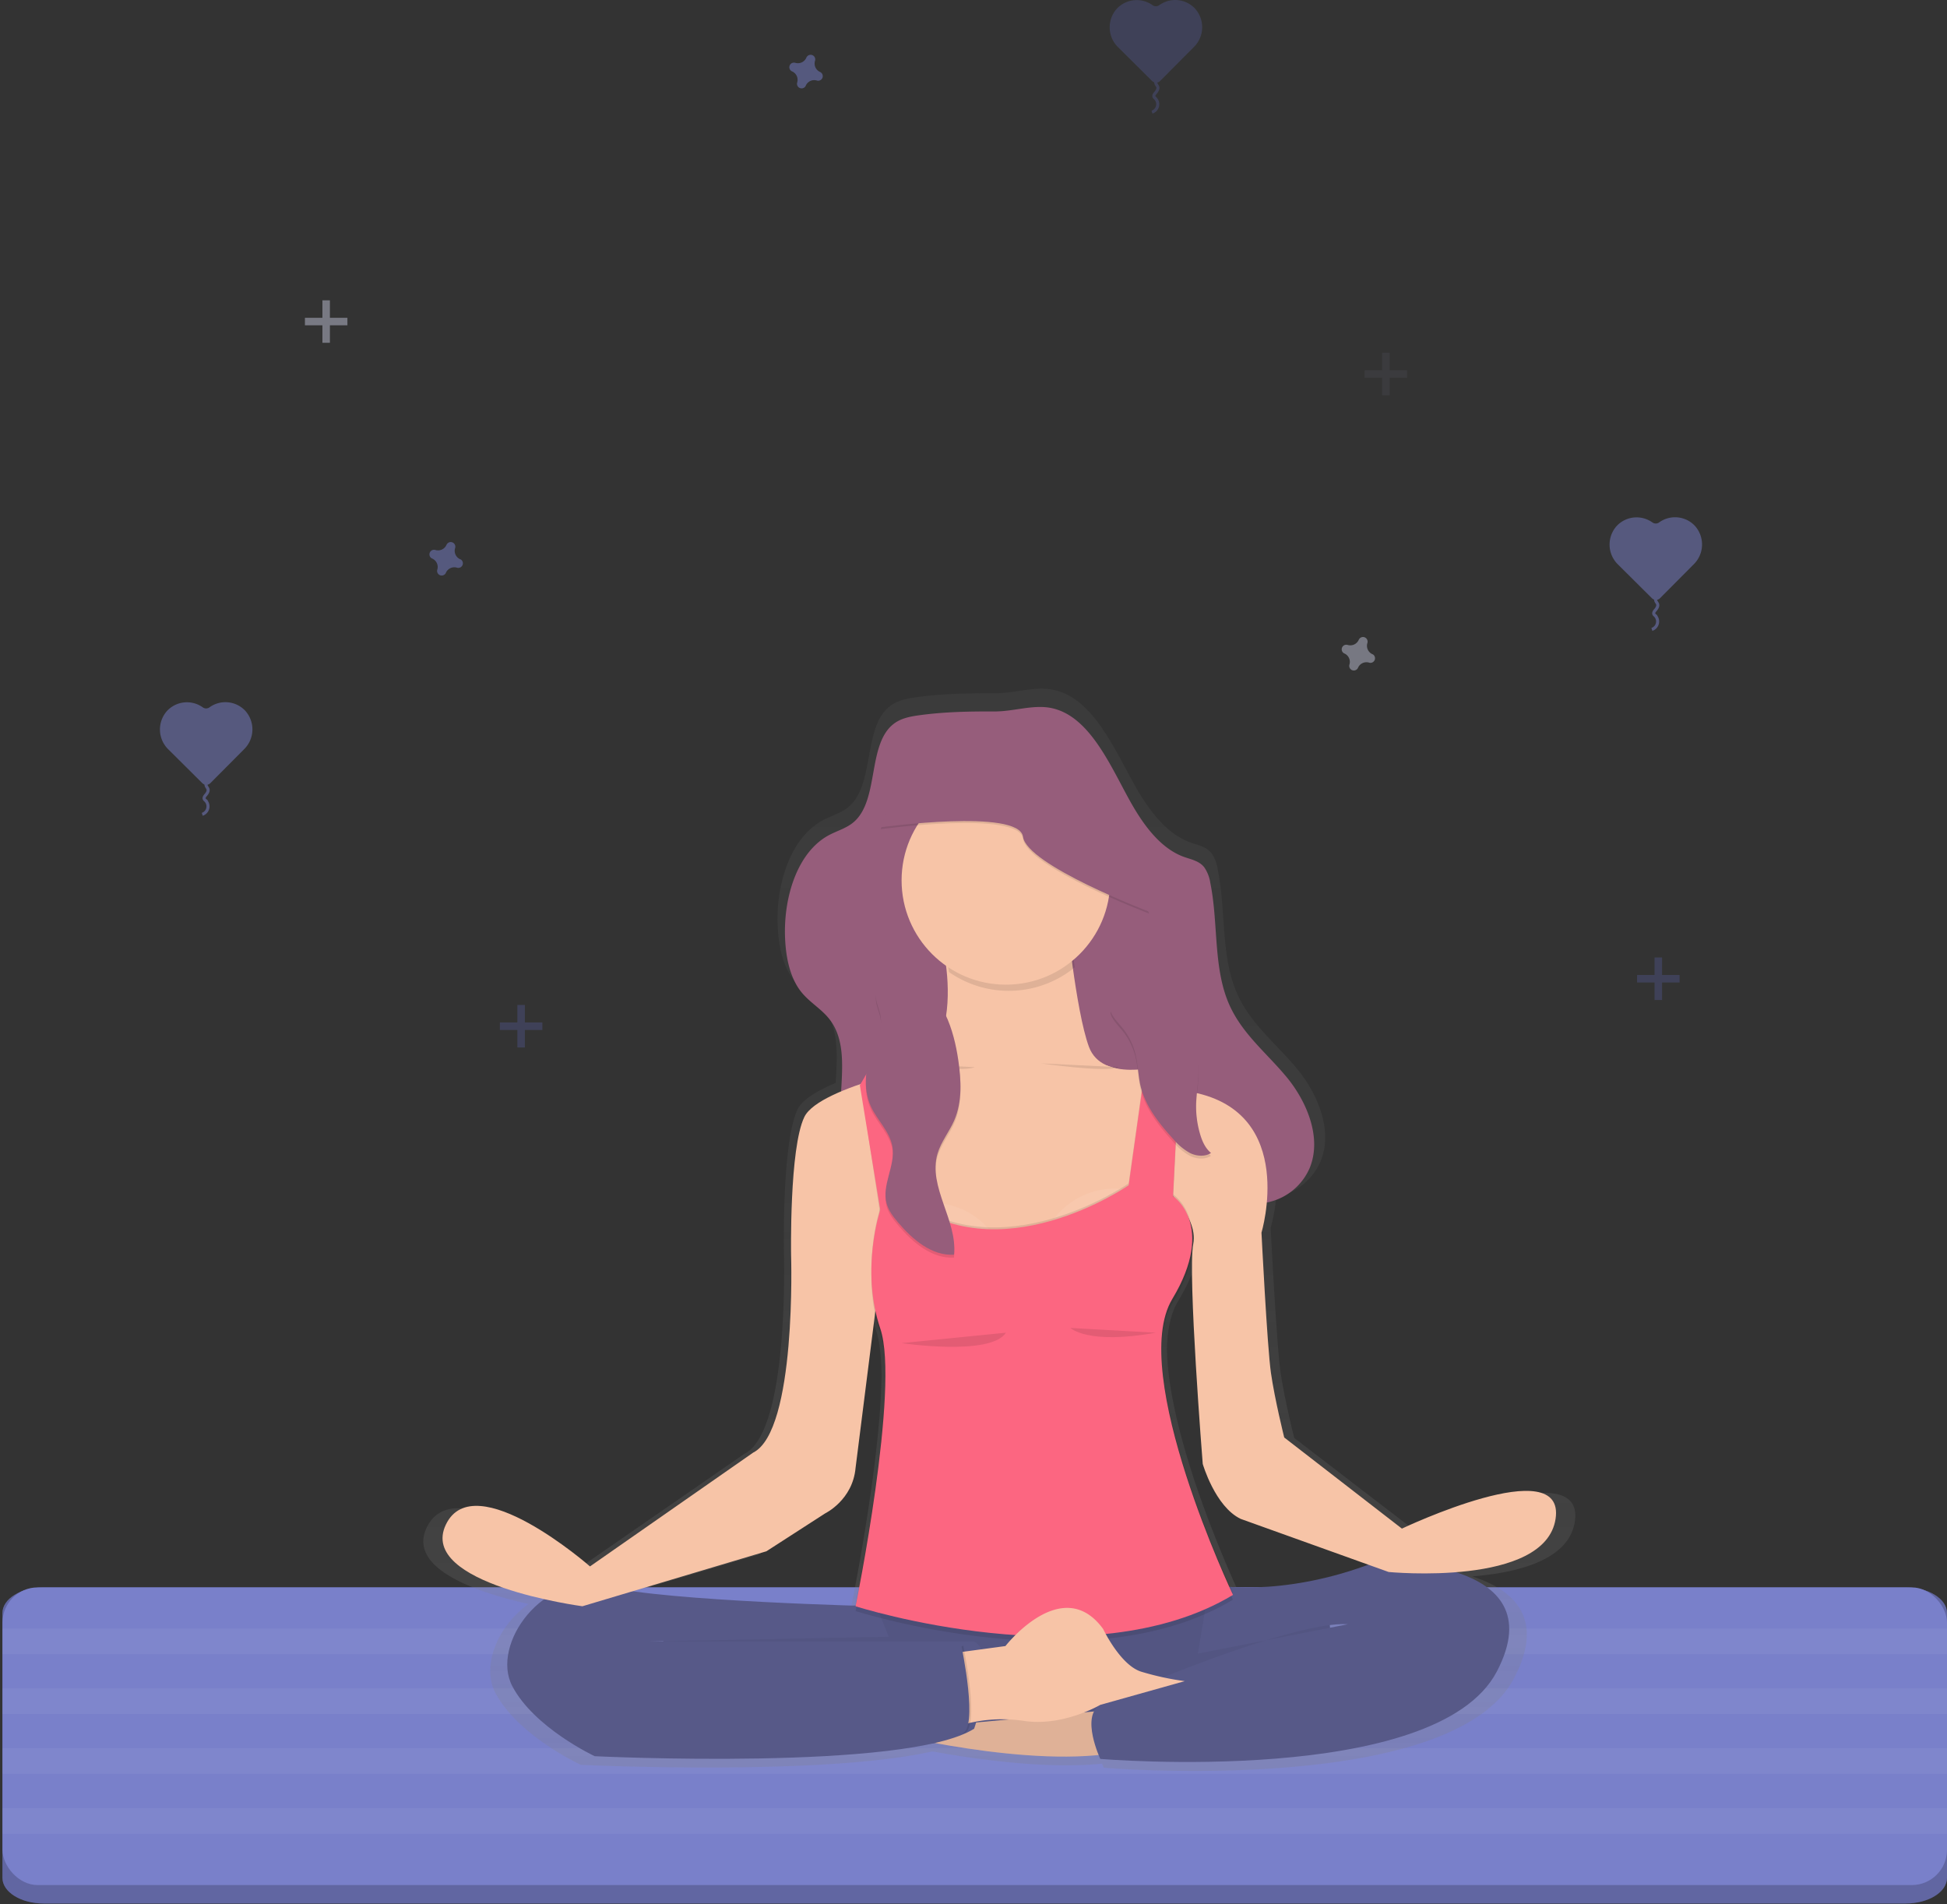 <svg id="meditate" width="319" height="312" xmlns="http://www.w3.org/2000/svg"><rect width="100%" height="100%" fill="#333333" stroke="none"/><defs><linearGradient x1="50%" y1="99.986%" x2="50%" y2=".011%" id="a"><stop stop-color="gray" stop-opacity=".25" offset="0%"/><stop stop-color="gray" stop-opacity=".12" offset="54%"/><stop stop-color="gray" stop-opacity=".1" offset="100%"/></linearGradient></defs><g fill="none" fill-rule="evenodd"><path d="M312.235 260.106H7.158c-3.735 0-6.76 1.88-6.76 4.197v43.402c0 2.317 3.025 4.197 6.76 4.197h305.077c3.735 0 6.765-1.88 6.765-4.197v-43.402c0-2.317-3.03-4.197-6.765-4.197z" fill="#7980CA"/><path d="M312.235 260.106H7.158c-3.735 0-6.76 1.88-6.76 4.197v43.402c0 2.317 3.025 4.197 6.76 4.197h305.077c3.735 0 6.765-1.88 6.765-4.197v-43.402c0-2.317-3.03-4.197-6.765-4.197z" fill="#000" opacity=".2"/><rect fill="#7980CA" x=".409" y="260.106" width="318.591" height="48.774" rx="5.768"/><path fill="#FFF" opacity=".05" d="M.409 266.834H319v4.205H.409zM.409 276.644H319v4.205H.409zM.409 286.454H319v4.205H.409zM.409 296.265H319v4.205H.409z"/><g opacity=".5"><path d="M270.736 85.608a4.464 4.464 0 0 0-5.819.54 4.557 4.557 0 0 0 .18 6.35l5.562 5.528a.93.93 0 0 0 1.314 0l5.528-5.56a4.557 4.557 0 0 0 .148-6.35 4.456 4.456 0 0 0-5.815-.513.942.942 0 0 1-1.098.005z" fill="#7980CA"/><path d="M271.355 97.81a.819.819 0 0 0 0 .773 4 4 0 0 1 .217.36c.143.357-.107.746-.36 1.036-.16.184-.336.43-.234.655.05.081.114.153.188.213a1.367 1.367 0 0 1-.52 2.285" stroke="#7980CA" stroke-width=".5"/></g><g opacity=".5"><path d="M33.227 115.907a4.464 4.464 0 0 0-5.82.54 4.557 4.557 0 0 0 .181 6.35l5.561 5.528a.93.93 0 0 0 1.314 0l5.529-5.56a4.557 4.557 0 0 0 .147-6.35 4.456 4.456 0 0 0-5.815-.512.942.942 0 0 1-1.097.004z" fill="#7980CA"/><path d="M33.845 128.108a.819.819 0 0 0 0 .774 4 4 0 0 1 .217.36c.143.357-.106.746-.36 1.036-.16.185-.336.43-.234.656.05.08.114.153.189.212a1.367 1.367 0 0 1-.52 2.285" stroke="#7980CA" stroke-width=".5"/></g><g opacity=".5"><path d="M188.837.852a4.464 4.464 0 0 0-5.82.54 4.557 4.557 0 0 0 .18 6.35l5.562 5.528a.93.93 0 0 0 1.314 0l5.528-5.56a4.557 4.557 0 0 0 .148-6.35 4.456 4.456 0 0 0-5.815-.512.942.942 0 0 1-1.097.004z" fill="#4B507D"/><path d="M189.455 13.053a.819.819 0 0 0 0 .774 4 4 0 0 1 .217.36c.143.357-.107.746-.36 1.036-.16.185-.336.41-.234.655.05.081.114.153.189.213a1.367 1.367 0 0 1-.52 2.285" stroke="#4B507D" stroke-width=".5"/></g><g opacity=".5" fill="#43434A"><path d="M226.453 57.806h1.228v6.961h-1.228z"/><path d="M230.548 60.672V61.9h-6.961v-1.228z"/></g><g opacity=".5" fill="#4B507D"><path d="M84.766 164.672h1.228v6.961h-1.228z"/><path d="M88.861 167.538v1.229H81.9v-1.229z"/></g><g opacity=".5" fill="#BDBFD3"><path d="M52.825 49.208h1.228v6.96h-1.228z"/><path d="M56.92 52.074v1.228H49.96v-1.228z"/></g><g opacity=".5" fill="#4B507D"><path d="M271.088 156.893h1.228v6.96h-1.228z"/><path d="M275.184 159.759v1.228h-6.962v-1.228z"/></g><path d="M224.852 107.19a1.507 1.507 0 0 1-.819-1.818.487.487 0 0 0 .033-.168.753.753 0 0 0-1.372-.496.852.852 0 0 0-.082.148 1.507 1.507 0 0 1-1.818.819.753.753 0 0 0-.667 1.323c.045.032.095.06.147.081a1.503 1.503 0 0 1 .819 1.818.753.753 0 0 0 1.323.667.647.647 0 0 0 .081-.147 1.511 1.511 0 0 1 1.823-.84.725.725 0 0 0 .163.033.753.753 0 0 0 .5-1.355.647.647 0 0 0-.131-.065z" fill="#BDBFD3" opacity=".5"/><path d="M75.385 91.63a1.507 1.507 0 0 1-.82-1.817.487.487 0 0 0 .033-.168.753.753 0 0 0-1.371-.496.852.852 0 0 0-.082.148 1.507 1.507 0 0 1-1.818.819.753.753 0 0 0-.667 1.323c.045.032.094.06.147.081a1.503 1.503 0 0 1 .839 1.818.753.753 0 0 0 1.323.667.647.647 0 0 0 .082-.147 1.511 1.511 0 0 1 1.822-.84.725.725 0 0 0 .164.033.753.753 0 0 0 .5-1.355.647.647 0 0 0-.152-.065zM134.353 11.788a1.507 1.507 0 0 1-.82-1.818.487.487 0 0 0 .033-.168.753.753 0 0 0-1.371-.495.852.852 0 0 0-.082.147 1.507 1.507 0 0 1-1.818.84.753.753 0 0 0-.667 1.323c.045.032.094.06.146.081a1.503 1.503 0 0 1 .84 1.818.753.753 0 0 0 1.323.667.647.647 0 0 0 .081-.147 1.511 1.511 0 0 1 1.823-.84.725.725 0 0 0 .164.033.753.753 0 0 0 .348-1.441z" fill="#7980CA" opacity=".5"/><path d="M231.973 250.914l-19.926-15.3s-1.605-6.372-2.248-10.835c-.643-4.463-1.61-23.584-1.61-23.584.458-1.655.761-3.35.905-5.06.197-.042.41-.09.594-.144a9.93 9.93 0 0 0 6.712-5.786c2.047-5.093-.598-11.112-3.948-15.15-3.35-4.036-7.567-7.28-9.77-12.283-2.72-6.162-1.79-13.618-3.178-20.366a6.162 6.162 0 0 0-1.024-2.632c-.864-1.07-2.211-1.298-3.41-1.724-3.801-1.351-6.651-5.04-8.875-8.893-3.6-6.245-7.326-15.744-14.742-16.284-2.756-.2-5.63.729-8.419.72-4.32 0-8.6.054-12.883.647-1.531.21-3.116.496-4.394 1.503-4.386 3.472-2.4 12.64-6.625 16.378-1.258 1.105-2.867 1.507-4.288 2.268-5.356 2.866-7.735 10.51-7.42 17.385.151 3.227.819 6.58 2.723 8.935 1.511 1.883 3.657 2.964 5.066 4.954 2.264 3.202 1.957 7.456 1.711 11.78-3.03 1.27-5.462 2.727-6.228 4.295-2.596 5.27-2.26 23.285-2.26 23.285s.962 29.48-6.434 33.166l-27.65 19.12S74.739 240.26 69.915 250.3c-3.297 6.867 8.743 10.752 16.687 12.521-5.008 3.554-7.78 10.122-5.434 14.568 3.685 7.014 13.988 11.792 13.988 11.792s39.292 1.896 57.453-2.174h.3c7.71 1.396 18.775 2.866 27.648 1.982.172.41.291.671.291.671s56.92 4.783 67.203-14.658c5.274-9.974-.23-14.576-6.847-16.697 7.408-.59 15.844-2.662 16.814-8.963 1.77-11.497-26.044 1.572-26.044 1.572zm-5.733 6.097c-10.417 3.792-18.87 4.004-23.374 3.722-2.211-4.823-11.433-25.71-11.675-39.692.062-3.12.614-5.847 1.863-7.894 2.679-4.41 3.473-7.87 3.383-10.494v-.574a10.714 10.714 0 0 0-.23-2.387 6.28 6.28 0 0 1 .377 3.415c-.962 4.938 1.61 36.97 1.61 36.97s2.088 7.173 6.429 9.24l21.617 7.694zm-101.998-2.272l10-6.376s4.664-2.231 5.147-7.648l3.297-25.89c.223 1.11.517 2.204.88 3.276.582 1.7.82 4.189.869 7.153-.127 14.45-5.046 38.423-5.046 38.423h.058c0 .07-.025.127-.033.172l-.348.02c-8.088-.245-26.937-.95-37.486-2.411l22.662-6.72zm-17.436 15.088v.049h-2.457l2.457-.05z" fill="url(#a)" fill-rule="nonzero"/><path d="M185.43 131.757c2.145 3.758 4.913 7.37 8.599 8.668 1.159.409 2.457.642 3.276 1.686.525.768.866 1.647.995 2.568 1.34 6.575.442 13.843 3.071 19.858 2.13 4.868 6.204 8.037 9.443 11.964 3.24 3.927 5.778 9.798 3.817 14.76a9.635 9.635 0 0 1-6.49 5.643c-2.712.737-5.541.43-8.293-.057-3.628-.643-7.322-1.638-10.344-4.095-5.23-4.25-7.44-11.874-10.176-18.658-1.286-3.178-2.993-6.507-5.819-7.64-3.235-1.303-6.876.871-8.976 4.061-2.101 3.19-3.03 7.198-4.05 11.055-1.147 4.357-2.596 8.877-5.614 11.727a9.448 9.448 0 0 1-10.09 2.014c-3.358-1.396-6.012-4.938-6.786-9.045-1.187-6.326 1.663-13.92-1.839-18.924-1.36-1.937-3.435-2.993-4.893-4.828-1.822-2.297-2.486-5.568-2.63-8.709-.306-6.706 1.991-14.179 7.171-16.955 1.384-.741 2.928-1.13 4.144-2.21 4.095-3.64 2.163-12.58 6.4-15.97 1.23-.986 2.77-1.26 4.251-1.47 4.153-.573 8.276-.638 12.45-.626 2.698 0 5.478-.9 8.14-.704 7.166.536 10.766 9.798 14.242 15.887z" fill="#965D7B"/><path fill="#575988" d="M108.558 267.309l1.569 18.576 109.7-.655-2.092-20.28-37.088-4.315-65.037 3.926z"/><path fill="#000" opacity=".05" d="M108.558 267.309l1.569 18.576 109.7-.655-2.092-20.28-37.088-4.315-65.037 3.926z"/><path d="M180.74 280.288l-36.518 3.42s25.02 6.37 39.627 3.275l-3.108-6.695z" fill="#F7C4A7"/><path d="M180.74 280.288l-36.518 3.42s25.02 6.37 39.627 3.275l-3.108-6.695z" fill="#000" opacity=".1"/><path d="M152.923 149.457s7.15 18.802-3.419 27.192c-10.57 8.39-1.863 31.855-1.863 31.855l40.716-1.867s4.038-26.414 1.864-32.007c0 0-9.636 2.796-11.81-3.108-2.175-5.904-3.73-22.065-3.73-22.065h-21.758z" fill="#F7C4A7"/><path d="M143.6 263.198s-34.346-.778-44.444-3.276c-10.098-2.497-18.804 9.491-15.23 16.345 3.576 6.855 13.514 11.498 13.514 11.498s51.13 2.485 62.162-4.504c0 0 4.198-11.964 0-14.294h-53.3l39.312-.778-2.015-4.991zM198.144 259.623s11.503 2.486 27.35-3.73c0 0 29.686-.93 19.739 18.016-9.947 18.945-64.96 14.298-64.96 14.298s-3.275-6.993 0-8.856c3.277-1.863 31.704-13.832 40.562-13.21l-24.57 4.816 1.88-11.334z" fill="#575988"/><path d="M176.089 158.502c-.594-4.426-.942-8.034-.942-8.034H153.39a42.378 42.378 0 0 1 2.08 8.795 17.098 17.098 0 0 0 20.619-.761z" fill="#000" opacity=".1"/><ellipse fill="#F7C4A7" cx="164.811" cy="144.253" rx="17.093" ry="17.09"/><path d="M154.787 174.008s-20.512 3.885-22.998 9.007c-2.485 5.123-2.174 22.688-2.174 22.688s.93 28.743-6.216 32.318l-26.733 18.646s-18.955-16.624-23.62-6.838c-4.664 9.786 22.38 13.365 22.38 13.365l30.147-9.008 9.635-6.216s4.505-2.174 4.972-7.46l4.042-32.006 16.163-4.664h26.105l3.497-9.982s6.45 5.167 5.516 9.982c-.933 4.815 1.556 36.031 1.556 36.031s2.02 6.99 6.216 9.008l24.243 8.701s25.639 2.486 27.35-8.7c1.712-11.187-25.176 1.592-25.176 1.592L210.41 235.54s-1.552-6.216-2.174-10.568c-.623-4.353-1.552-22.995-1.552-22.995s5.904-19.58-11.192-22.995l-22.068-6.837-18.636 1.863z" fill="#F7C4A7"/><path d="M141.036 177.971l3.186 21.054s-3.276 9.79 0 19.424-4.042 45.535-4.042 45.535 38.386 12.283 61.834-1.867c0 0-17.248-36.36-9.947-48.479 7.302-12.12.123-16.861.123-16.861l1.122-22.294-5.282-1.556-3.108 22.065s-21.446 14.916-37.297 1.867l-3.42-23.932-3.17 5.044z" fill="#000" opacity=".1"/><path d="M163.206 202.976a12.593 12.593 0 0 0-16.298-4.582c5.205 3.91 10.946 4.955 16.298 4.582zM172.014 200.663a12.572 12.572 0 0 1 16.282-4.582c-5.192 3.894-10.93 4.934-16.282 4.582z" fill="#FFF" opacity=".07"/><path d="M141.036 177.971l3.186 19.965s-3.276 9.79 0 19.424-4.042 45.527-4.042 45.527 38.386 12.283 61.834-1.863c0 0-17.248-36.36-9.947-48.48 7.302-12.119.123-16.86.123-16.86l1.122-22.299-5.282-1.552-3.108 22.066s-21.446 14.916-37.297 1.863l-3.42-23.929-3.17 6.138z" fill="#000" opacity=".1"/><path d="M140.88 177.815l3.342 20.432s-3.276 9.79 0 19.424c3.276 9.635-4.042 45.527-4.042 45.527s38.386 12.283 61.834-1.863c0 0-17.248-36.363-9.947-48.483 7.302-12.12.123-16.857.123-16.857l1.122-22.299-5.282-1.551-3.108 22.065s-21.446 14.916-37.297 1.863l-3.42-23.928-3.325 5.67z" fill="#FC6681"/><path d="M156.654 270.81l8.08-1.094s9.324-11.964 16.007-2.796c0 0 2.797 5.904 6.216 6.989a45.918 45.918 0 0 0 7.15 1.556l-13.833 3.886s-6.06 3.574-12.432 2.64a24.11 24.11 0 0 0-11.188.934v-12.116z" fill="#F7C4A7"/><path d="M147.719 220.079s14.607 2.174 17.092-1.708M175.38 217.593s2.797 2.797 13.985.778M146.937 174.24s10.724 1.557 12.743.623M170.56 174.24s10.725 1.557 12.744.623M157.817 269.647s2.957 13.92 0 14.412c-2.957.492-7.146-2.293-7.146-2.604 0-.311 1.863-9.167 1.863-9.167l5.283-2.641z" fill="#000" opacity=".1"/><path d="M157.51 269.647s2.952 13.92 0 14.412c-2.953.492-7.15-2.293-7.15-2.604 0-.311 1.863-9.167 1.863-9.167l5.287-2.641z" fill="#575988"/><path d="M143.083 172.202c-1.306 3.026-1.769 6.596-.385 9.585 1.057 2.28 3.125 4.127 3.522 6.609.5 3.115-1.81 6.276-.946 9.31.328 1.16 1.093 2.142 1.871 3.063 2.367 2.797 5.512 5.507 9.165 5.29.581-5.642-4.3-11.116-2.703-16.558.574-1.949 1.917-3.57 2.728-5.43 1.347-3.082 1.154-6.604.667-9.932-.708-4.832-2.502-10.753-7.293-13.013-2.2-1.04-5.324-1.117-6.106 1.708-.43 1.506.574 2.923.709 4.397.168 1.871-.504 3.292-1.229 4.97z" fill="#000" opacity=".1"/><path d="M143.083 171.74c-1.306 3.025-1.769 6.591-.385 9.584 1.057 2.277 3.125 4.128 3.522 6.605.5 3.116-1.81 6.277-.946 9.31.328 1.16 1.093 2.146 1.871 3.067 2.367 2.793 5.512 5.503 9.165 5.286.581-5.642-4.3-11.116-2.703-16.558.574-1.949 1.917-3.57 2.728-5.429 1.347-3.083 1.154-6.604.667-9.933-.708-4.832-2.502-10.752-7.293-13.012-2.2-1.04-5.324-1.114-6.106 1.707-.43 1.507.574 2.923.709 4.397.168 1.872-.504 3.292-1.229 4.975z" fill="#965D7B"/><path d="M144.3 135.863s22.686-3.107 23.308 1.552c.623 4.66 20.672 12.284 20.672 12.284l-4.976-12.284-9.168-15.227s-16.79-1.229-17.56 0c-.77 1.228-9.64 5.282-9.64 5.282l-2.637 8.393z" fill="#000" opacity=".1"/><path d="M144.3 135.552s22.686-3.108 23.308 1.552c.623 4.66 20.672 12.283 20.672 12.283l-4.976-12.283-9.168-15.227s-16.79-1.229-17.56 0c-.77 1.228-9.64 5.281-9.64 5.281l-2.637 8.394z" fill="#965D7B"/><path d="M183.792 168.754a11.055 11.055 0 0 1 2.276 4.557c.377 1.606.41 3.276.75 4.881.761 3.419 3.026 6.293 5.385 8.881a9.693 9.693 0 0 0 2.756 2.318c1.08.532 2.457.642 3.456 0-.95-.782-1.466-1.974-1.806-3.153a16.15 16.15 0 0 1-.63-5.081c.102-2.867.941-5.892-.25-8.505-.689-1.51-1.97-2.657-3.277-3.685a17.646 17.646 0 0 0-2.923-1.92c-1.933-.962-4.145-1.384-6.278-1.597-2.776-.282-.348 2.256.54 3.304z" fill="#000" opacity=".1"/><path d="M183.792 168.292a10.993 10.993 0 0 1 2.276 4.553c.377 1.605.41 3.275.75 4.88.761 3.42 3.026 6.294 5.385 8.881a9.693 9.693 0 0 0 2.756 2.318c1.08.532 2.457.643 3.456 0-.95-.782-1.466-1.97-1.806-3.153a16.15 16.15 0 0 1-.63-5.081c.102-2.866.941-5.892-.25-8.504-.689-1.507-1.97-2.654-3.277-3.686a17.412 17.412 0 0 0-2.923-1.924c-1.933-.962-4.145-1.384-6.278-1.597-2.776-.278-.348 2.26.54 3.313z" fill="#965D7B"/></g></svg>